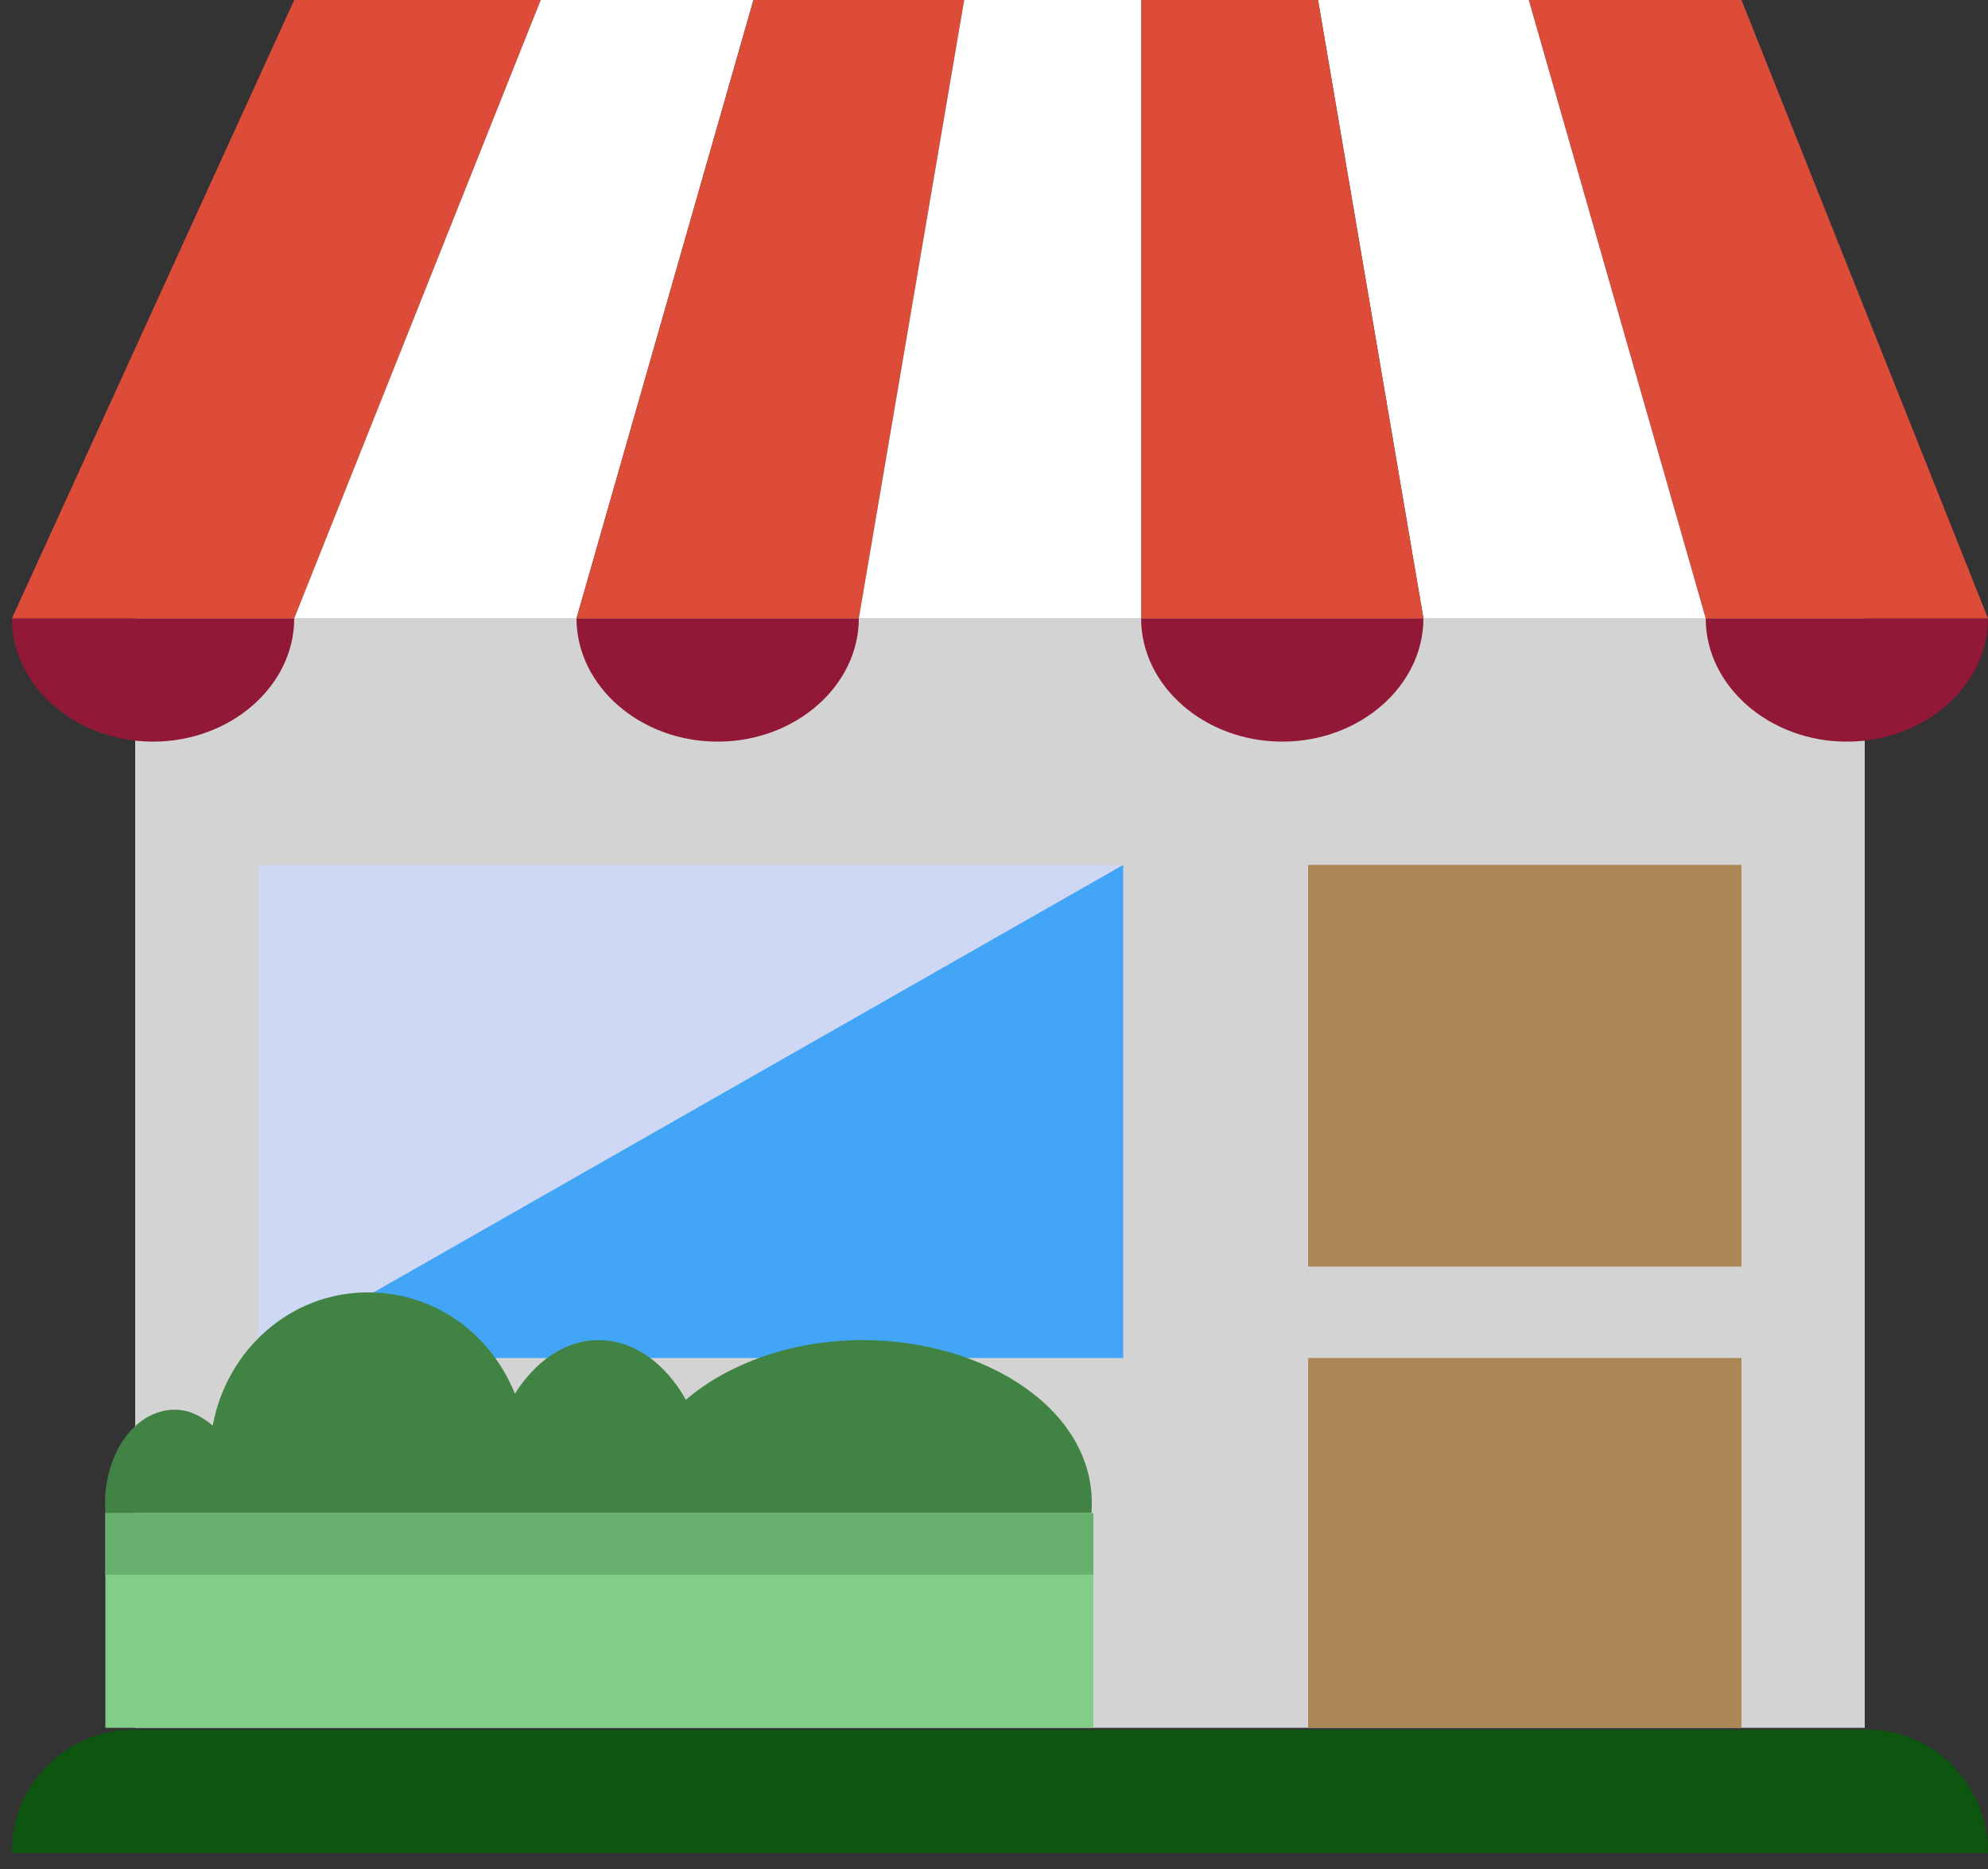 <?xml version="1.0" encoding="utf-8"?>
<!-- Generator: Adobe Illustrator 21.0.0, SVG Export Plug-In . SVG Version: 6.00 Build 0)  -->
<svg version="1.1" id="Layer_1" xmlns="http://www.w3.org/2000/svg" xmlns:xlink="http://www.w3.org/1999/xlink" x="0px" y="0px"
	 viewBox="0 0 100 94" style="enable-background:new 0 0 100 94;" xml:space="preserve">
<rect x="0" y="0" width="100" height="94" fill="#333333" stroke="none"/>
<style type="text/css">
	.st0{fill:#0D560F;}
	.st1{fill:#D3D3D3;}
	.st2{fill:#911836;}
	.st3{fill:#DD4B39;}
	.st4{fill:#FFFFFF;}
	.st5{fill:#CED7F3;}
	.st6{fill:#42A5F5;}
	.st7{fill:#AA8755;}
	.st8{fill:#408344;}
	.st9{fill:#82CD87;}
	.st10{fill:#68B06D;}
</style>
<title>Group</title>
<desc>Created with Sketch.</desc>
<g id="Page-1">
	<g id="Upload" transform="translate(-526, -1616)">
		<g id="Group" transform="translate(526, 1616)">
			<path id="Fill-308" class="st0" d="M100,93.2H0.6v-0.1c0-3.4,2.8-6.1,6.1-6.1h87.1C97.2,86.9,100,89.7,100,93.2L100,93.2z"/>
			<polygon id="Fill-309" class="st1" points="93.8,31.1 6.8,31.1 6.8,86.9 93.8,86.9 			"/>
			<path id="Fill-310" class="st2" d="M14.8,31.1c0,3.4-3.2,6.2-7.1,6.2c-3.9,0-7.1-2.8-7.1-6.2H14.8z"/>
			<path id="Fill-311" class="st1" d="M29,31.1c0,3.4-3.2,6.2-7.1,6.2c-3.9,0-7.1-2.8-7.1-6.2H29z"/>
			<path id="Fill-312" class="st2" d="M43.2,31.1c0,3.4-3.2,6.2-7.1,6.2c-3.9,0-7.1-2.8-7.1-6.2H43.2z"/>
			<path id="Fill-313" class="st1" d="M57.4,31.1c0,3.4-3.2,6.2-7.1,6.2c-3.9,0-7.1-2.8-7.1-6.2H57.4z"/>
			<path id="Fill-314" class="st1" d="M85.8,31.1c0,3.4-3.2,6.2-7.1,6.2c-3.9,0-7.1-2.8-7.1-6.2H85.8z"/>
			<path id="Fill-315" class="st2" d="M71.6,31.1c0,3.4-3.2,6.2-7.1,6.2c-3.9,0-7.1-2.8-7.1-6.2H71.6z"/>
			<path id="Fill-316" class="st2" d="M100,31.1c0,3.4-3.2,6.2-7.1,6.2c-3.9,0-7.1-2.8-7.1-6.2H100z"/>
			<polygon id="Fill-317" class="st3" points="0.6,31.1 14.8,31.1 27.2,0 14.8,0 			"/>
			<polygon id="Fill-318" class="st4" points="14.8,31.1 29,31.1 37.9,0 27.2,0 			"/>
			<polygon id="Fill-319" class="st3" points="29,31.1 43.2,31.1 48.5,0 37.9,0 			"/>
			<polygon id="Fill-320" class="st4" points="43.2,31.1 57.4,31.1 57.4,0 48.5,0 			"/>
			<polygon id="Fill-321" class="st3" points="100,31.1 85.8,31.1 76.9,0 87.6,0 			"/>
			<polygon id="Fill-322" class="st4" points="85.8,31.1 71.6,31.1 66.3,0 76.9,0 			"/>
			<polygon id="Fill-323" class="st3" points="71.6,31.1 57.4,31.1 57.4,0 66.3,0 			"/>
			<polygon id="Fill-324" class="st5" points="56.5,68.3 13,68.3 13,43.5 56.5,43.5 			"/>
			<polygon id="Fill-325" class="st6" points="56.5,68.3 13,68.3 56.5,43.5 			"/>
			<polygon id="Fill-326" class="st7" points="87.6,43.5 65.8,43.5 65.8,63.7 87.6,63.7 			"/>
			<polygon id="Fill-327" class="st7" points="87.6,68.3 65.8,68.3 65.8,86.9 87.6,86.9 			"/>
			<path id="Fill-328" class="st8" d="M54.9,76.1c0.4-5.1-5.3-8.7-11.5-8.7c-3.6,0-6.8,1.2-8.9,3c-1-1.8-2.6-3-4.4-3
				c-1.7,0-3.2,1.1-4.2,2.7c-1.2-3-4-5.1-7.4-5.1c-3.9,0-7.1,2.9-7.8,6.7c-0.6-0.5-1.2-0.8-1.9-0.8c-2.1,0-3.7,2.4-3.5,5.2H54.9z"/>
			<polygon id="Fill-329" class="st9" points="55,86.9 5.3,86.9 5.3,76.1 55,76.1 			"/>
			<polygon id="Fill-330" class="st10" points="55,79.2 5.3,79.2 5.3,76.1 55,76.1 			"/>
		</g>
	</g>
</g>
</svg>
